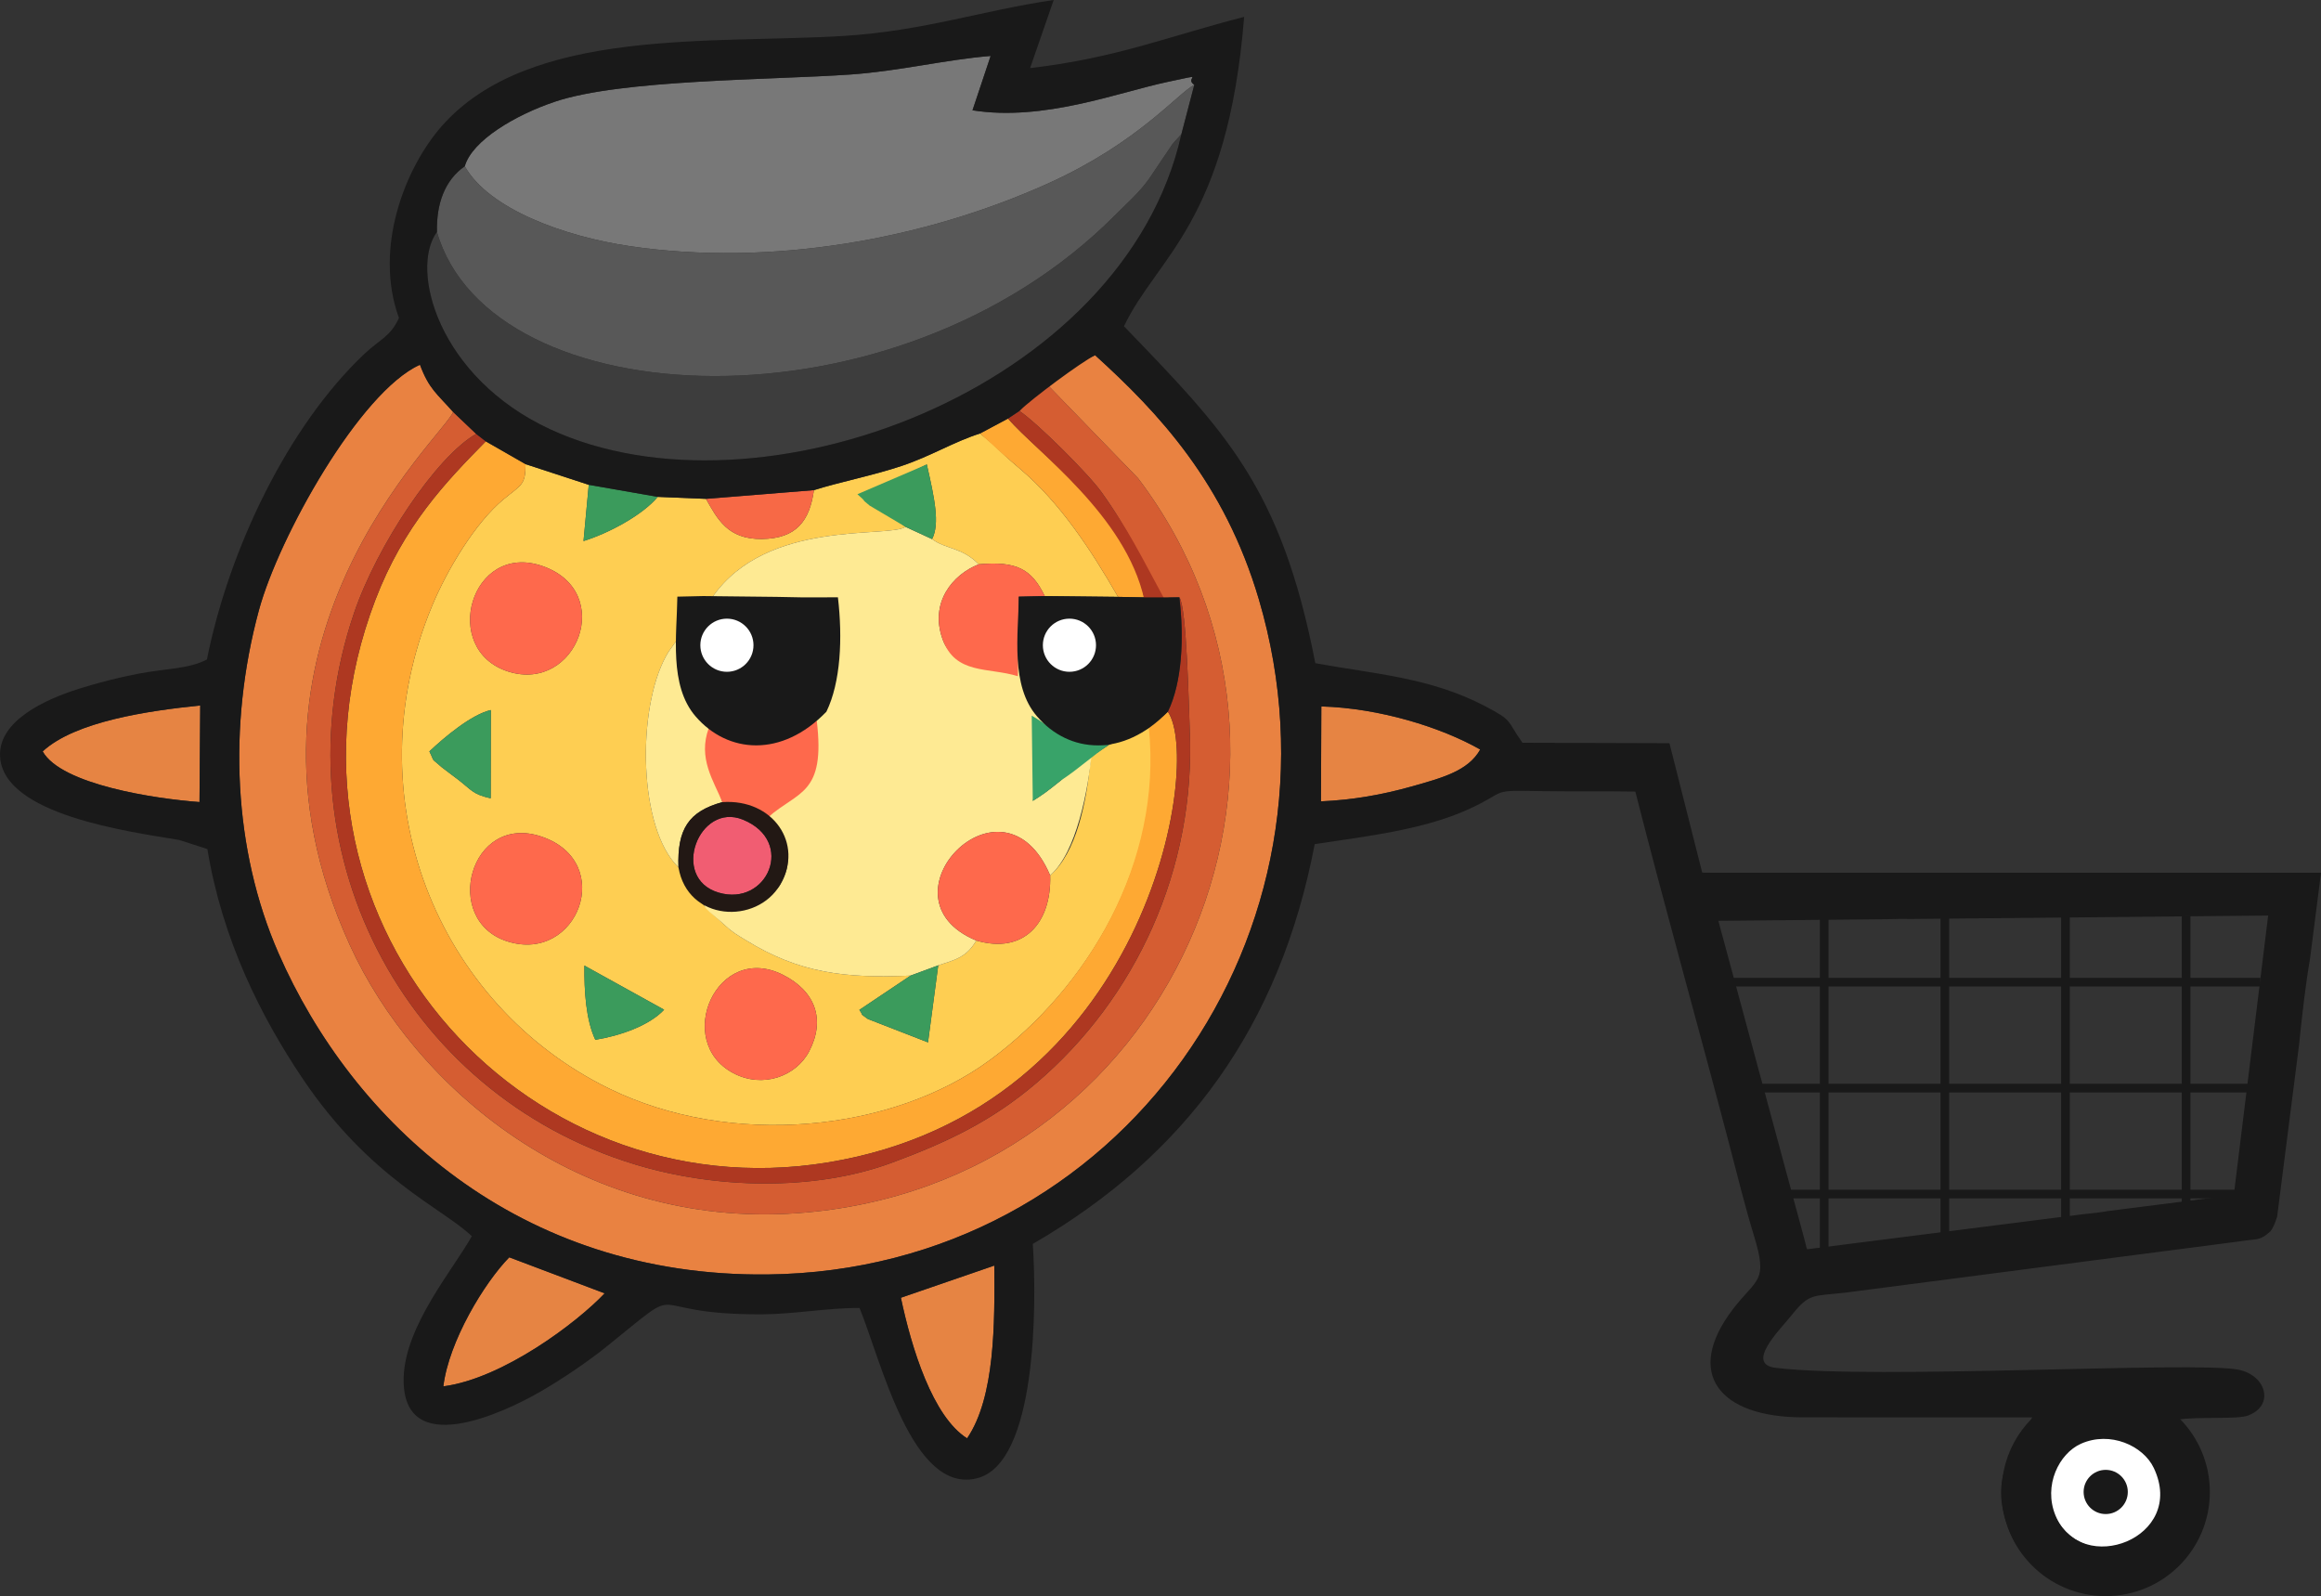 <?xml version="1.0" encoding="UTF-8"?>
<!DOCTYPE svg PUBLIC "-//W3C//DTD SVG 1.1//EN" "http://www.w3.org/Graphics/SVG/1.1/DTD/svg11.dtd">
<!-- Creator: CorelDRAW 2020 (64 Bit) -->
<svg xmlns="http://www.w3.org/2000/svg" xml:space="preserve" width="142.534mm" height="98.012mm" version="1.1" style="shape-rendering:geometricPrecision; text-rendering:geometricPrecision; image-rendering:optimizeQuality; fill-rule:evenodd; clip-rule:evenodd"
viewBox="0 0 11829.82 8134.61"
 xmlns:xlink="http://www.w3.org/1999/xlink"
 xmlns:xodm="http://www.corel.com/coreldraw/odm/2003">
 <rect x="0" y="0" width="11829.82" height="8134.61" fill="#333333" stroke="none"/>
 <defs>
  <style type="text/css">
   <![CDATA[
    .str0 {stroke:#191919;stroke-width:16.6;stroke-miterlimit:22.926}
    .fil17 {fill:#191919}
    .fil18 {fill:#191919}
    .fil12 {fill:#221814}
    .fil15 {fill:#38A369}
    .fil14 {fill:#3B9B5C}
    .fil7 {fill:#3D3D3D}
    .fil4 {fill:#585858}
    .fil2 {fill:#787878}
    .fil8 {fill:#AE3821}
    .fil6 {fill:#D55D32}
    .fil9 {fill:#E68443}
    .fil1 {fill:#E98241}
    .fil11 {fill:#F15D72}
    .fil13 {fill:#F76946}
    .fil16 {fill:#FDFDFD}
    .fil10 {fill:#FE694C}
    .fil5 {fill:#FEA933}
    .fil0 {fill:#FECE52}
    .fil3 {fill:#FEEA93}
    .fil19 {fill:white}
   ]]>
  </style>
 </defs>
 <g id="Camada_x0020_1">
  <g id="_2655182636224">
   <path class="fil0" d="M3991.6 4968.78c-337.92,-171.17 -560.08,337.77 -254.57,500.22 150.7,80.13 320.95,16.06 387.18,-110.81 83.98,-160.87 31.98,-306.04 -132.6,-389.41zm-1012.97 -47.51c-1.39,128.77 7.72,277.17 55.57,378.17 128.46,-20.96 275.41,-72.7 350.75,-153.44l-406.32 -224.73zm-217.09 -656.96c-367.44,-126.02 -514.3,429.01 -172.49,534.51 356.11,109.93 550.92,-404.72 172.49,-534.51zm-260 -645.5c-98.13,22.13 -238.03,139.58 -312.98,210.74 31.02,63.05 3.1,27.22 62.5,80.43 6.08,5.44 62.96,47.34 83.22,62.95 69.55,53.58 74.9,75.34 166.63,95.78l0.62 -449.9zm264.04 -733.63c-365.9,-127.76 -524.44,427.22 -174.32,537.61 347.51,109.57 548.76,-406.87 174.32,-537.61zm2932.88 156.85l-373.59 -4.14c-66.65,-137.82 -143.23,-179.2 -336.38,-162.04 -86.35,-87.76 -166.86,-75.56 -237.84,-128.3 40.6,-78.64 12.29,-208.62 -26.79,-380.63l-327.13 159.25c26.48,56.75 5.23,3.28 58.31,46.2l160.73 112.94c-93.42,58.65 -706.09,-41.18 -983.77,356.35l-177.4 7.29 -2.05 211.92c-6.03,6.49 -12.71,15.49 -16.47,20.85l-29.55 41.32c-4.01,6.57 -8.2,13.89 -11.93,20.69 -150.27,273.82 -140.65,880.92 63.5,1076.65 59.09,140.64 146.04,212.16 238.56,297.04 41.17,37.77 63.88,48.95 103.24,73.34 272.64,168.99 508.73,196.41 841.04,181.47l-261.07 174.89c24.52,32.57 -4.2,12.6 43.53,46.31l306.53 119.16 52.11 -392.55c83.64,-27.55 144.35,-40.1 193.95,-126.55 241.91,71.06 383.92,-89.03 376.58,-331.89 133.56,-116.59 184.31,-369.27 205.4,-582.72 2.56,-6.19 -5.4,-45.27 -3.1,-48.21 2.26,-2.9 20.62,17.29 23.53,14.01l72.71 -47.48 209.29 -89.64c71,686.6 -320.45,1331.25 -814.88,1694.82 -499.68,367.44 -1321.61,449.67 -1943.29,144.33 -872.96,-428.75 -1307.58,-1482.71 -898.96,-2461.05 75.57,-180.95 218.21,-421.19 364.2,-541.68 90.48,-74.69 110.79,-70.85 111.16,-178.48l322.15 105.37 -26.69 286.56c131.31,-40.7 302.24,-133.67 378.32,-225.13l245.78 10.15c58.11,101.76 110.34,206.53 284.24,204.57 177.76,-2 244.25,-93.33 265.95,-248.98 133.28,-42.01 299.07,-74.03 446.64,-123.21 148.95,-49.63 265.85,-123.01 400.17,-165.56 126.4,103.85 59.46,57.6 207.86,183.85 199.34,169.59 355.41,404.92 495.4,648.92z"/>
   <path class="fil1" d="M2309.6 2099.78c-46.47,123.96 -1231.68,1172.42 -526.55,2716.92 331.68,726.52 1170.81,1444.2 2276.78,1366.74 1911.76,-133.91 2839.32,-2293.77 1740.86,-3745.88l-461.29 -475.98c35.12,-74.52 162.53,-111.86 242.09,-151.23 323.6,293.28 659.25,650.39 834.6,1243.9 498.81,1688.24 -699.44,3419.97 -2502.34,3441.14 -1273.93,14.96 -2118.04,-778.58 -2494.05,-1637.17 -229.75,-524.62 -259.94,-1158.27 -100.06,-1747.95 101.33,-373.72 514.2,-1113.04 820.79,-1251.39 46.18,123.53 85.79,146.68 169.17,240.9z"/>
   <path class="fil2" d="M6087.15 432.24c-84.65,43.89 -285.96,294.16 -738.73,499.71 -639.57,290.36 -1421.59,427.87 -2136.47,322.76 -338.61,-49.78 -721.51,-190.55 -842.99,-407.5 37.5,-131.48 258.53,-261.41 459.25,-328.85 338.71,-113.8 1091.24,-109.84 1506.86,-138.63 246.08,-17.04 481.55,-75.47 714.08,-94.62l-92.52 277.04c363.05,57.6 742.97,-91.48 995.39,-144.94 211.62,-44.83 78.56,-22.28 135.13,15.02z"/>
   <path class="fil3" d="M4750.64 2747.55c70.98,52.74 151.49,40.54 237.84,128.3 -133.23,52.44 -251.62,194.95 -184.14,382.7 65.38,181.92 273.66,46.57 423.9,93.64l151.06 282.3 -115.4 447.51c57.83,-36.54 72.48,-47.79 142.89,-104.07l160.34 -159.43c-21.09,213.45 -81,526.52 -214.55,643.11 -241.88,-571.21 -898,115.64 -376.58,331.89 -49.61,86.46 -110.32,99.01 -193.95,126.55l-141.11 52.19c-332.32,14.94 -568.4,-12.48 -841.04,-181.47 -39.36,-24.39 -62.07,-35.57 -103.24,-73.34 -96.99,-88.97 -127.61,-92.63 -94.77,-137.62 152.27,-4.47 316.66,28.39 375,-71.46 94.58,-161.89 -7.13,-250.37 -72.14,-362.28 153.53,-135.39 283.87,-86.27 238.61,-464.18 135.77,-217.02 123.13,-311.69 109.48,-626.46l-620.84 -13.75c277.67,-397.54 890.34,-297.71 983.77,-356.35l134.88 62.25z"/>
   <path class="fil4" d="M6021.42 683.72l-31.44 34.24c-3.96,4.72 -10.47,12 -14.71,17.26l-119.69 177.45c-48.97,68.88 -113.41,124.77 -169.74,181.54 -1124.72,1133.63 -3185.77,1030.02 -3458.77,87.92 -3.24,-143.68 39.87,-263.95 141.87,-334.91 121.48,216.94 504.39,357.71 842.99,407.5 714.88,105.11 1496.9,-32.4 2136.47,-322.76 452.76,-205.56 654.08,-455.82 738.73,-499.71l-65.72 251.48z"/>
   <path class="fil5" d="M2678.64 2365.48c-0.37,107.63 -20.67,103.8 -111.16,178.48 -145.98,120.49 -288.63,360.74 -364.2,541.68 -408.62,978.35 26,2032.3 898.96,2461.05 621.68,305.34 1443.61,223.11 1943.29,-144.33 494.43,-363.57 880.83,-1007.3 809.84,-1693.9 33.31,-71.48 36.88,-18.96 96.96,-81.2 177.31,256.64 -100.74,2028.15 -1731.62,2296.89 -1577.44,259.93 -2915.42,-1272.54 -2307.98,-2865.4 144.66,-379.36 359.71,-602.55 563.27,-809.37l202.64 116.09z"/>
   <path class="fil6" d="M2309.6 2099.78l117.23 111.56c-203.93,115.76 -505.79,569.7 -622.62,913.82 -402.81,1186.38 240.52,2448.36 1435.03,2810.36 405.34,122.83 908.88,137.62 1307.15,-9.73 286.96,-106.18 511.07,-214.4 735.79,-405.89 503.54,-429.05 814.48,-1088.61 781.64,-1804.09 -4.95,-108 -14.55,-618.9 -52.77,-671.49l-88.63 3.85c-122.05,-225.39 -170.18,-347.07 -308.02,-539.72 -67.24,-93.99 -327.24,-352.59 -418.48,-414.05 71.73,-70.75 38.95,-103.61 140.27,-136.49l464.5 479.64c1098.46,1452.11 170.9,3611.96 -1740.86,3745.88 -1105.98,77.46 -1945.1,-640.22 -2276.78,-1366.74 -705.13,-1544.51 480.08,-2592.96 526.55,-2716.92z"/>
   <path class="fil7" d="M2227.08 1182.13c273,942.1 2334.05,1045.71 3458.77,-87.92 56.33,-56.77 120.77,-112.66 169.74,-181.54l119.69 -177.45c4.24,-5.26 10.75,-12.54 14.71,-17.26l31.44 -34.24c-291.96,1303.44 -2156.3,1996.18 -3217.97,1503.69 -571.25,-264.99 -716.32,-815.12 -576.37,-1005.28z"/>
   <path class="fil8" d="M5952.34 3627.28c73.12,-150.16 83.16,-375.59 58.71,-582.95 38.22,52.59 47.81,563.49 52.77,671.49 32.83,715.49 -278.1,1375.04 -781.64,1804.09 -224.72,191.49 -448.83,299.71 -735.79,405.89 -398.28,147.35 -901.81,132.56 -1307.15,9.73 -1194.51,-362 -1837.83,-1623.97 -1435.03,-2810.36 116.83,-344.12 418.69,-798.06 622.62,-913.82l49.18 38.05c-203.56,206.82 -418.61,430.01 -563.27,809.37 -607.43,1592.86 730.54,3125.33 2307.98,2865.4 1630.88,-268.74 1908.93,-2040.25 1731.62,-2296.89z"/>
   <path class="fil9" d="M1016.83 4087.77c-222.92,-16.29 -704.56,-88.28 -799.27,-258.23 164.93,-152.76 538.31,-207.28 802.95,-233.98l-3.68 492.21z"/>
   <path class="fil9" d="M4929.17 7330.6c-175.11,-110.11 -283.04,-458.57 -337.41,-716.57l476.04 -163.92c2.37,289.62 4.62,670.3 -138.64,880.48z"/>
   <path class="fil9" d="M7544.46 3819.99c-60.98,108.53 -190.88,143.81 -351.91,189 -148.44,41.65 -299.03,68.26 -459.78,75.14l1.88 -483.7c294.22,8.11 609.04,105.29 809.81,219.56z"/>
   <path class="fil9" d="M3081.83 6591.58c-140.05,148.53 -518.28,434.25 -822.11,474.12 27.72,-229.29 209.24,-528.54 335.96,-657.65l486.15 183.53z"/>
   <path class="fil10" d="M2765.58 2885.18c374.44,130.74 173.2,647.18 -174.32,537.61 -350.12,-110.39 -191.58,-665.37 174.32,-537.61z"/>
   <path class="fil10" d="M2761.54 4264.32c378.43,129.8 183.62,644.44 -172.49,534.51 -341.8,-105.51 -194.95,-660.54 172.49,-534.51z"/>
   <path class="fil10" d="M3991.6 4968.78c164.58,83.37 216.58,228.54 132.6,389.41 -66.23,126.87 -236.47,190.94 -387.18,110.81 -305.51,-162.45 -83.35,-671.39 254.57,-500.22z"/>
   <path class="fil10" d="M5352.58 4461.6c7.34,242.86 -134.67,402.95 -376.58,331.89 -521.42,-216.25 134.69,-903.09 376.58,-331.89z"/>
   <path class="fil3" d="M3631.01 3721.63c-57.44,154.51 24.71,259.89 50.67,366.44 -171.87,47.17 -230.57,137.63 -223.59,332.31 -204.15,-195.72 -213.77,-802.82 -63.5,-1076.65 3.73,-6.81 7.93,-14.13 11.93,-20.69l29.55 -41.32c3.77,-5.36 10.45,-14.36 16.47,-20.85 1.29,289.34 79.96,303.42 178.47,460.76z"/>
   <path class="fil10" d="M5324.87 3037.89l-132.2 3 -4.69 405.55c-150.25,-47.08 -318.26,-5.98 -383.64,-187.9 -67.48,-187.75 50.91,-330.26 184.14,-382.7 193.16,-17.16 269.74,24.22 336.38,162.04z"/>
   <path class="fil5" d="M5832.03 3044.38l-133.57 -2.35c-139.99,-244 -296.06,-479.34 -495.4,-648.92 -148.41,-126.25 -91.54,-79.99 -207.86,-183.85l142.52 -76.06c147.92,173.45 598.56,480.48 694.31,911.18z"/>
   <path class="fil10" d="M3914.93 4165.3c-85.11,-59.82 -107.37,-67.32 -233.24,-77.24 -43.34,-107.47 -126.35,-223.38 -68.91,-377.89 238.65,79.7 342.81,79.16 550.17,-36.58 45.27,377.92 -94.48,356.31 -248.01,491.7z"/>
   <path class="fil11" d="M3786.55 4177.39c271.07,110.68 124.28,445.85 -124.29,371.74 -248.34,-74.04 -99.72,-463.2 124.29,-371.74z"/>
   <path class="fil12" d="M3786.55 4177.39c-224.01,-91.46 -372.63,297.7 -124.29,371.74 248.57,74.11 395.35,-261.07 124.29,-371.74zm190.34 330.93c-120.69,206.55 -472.76,187.77 -518.8,-87.95 -6.98,-194.68 51.72,-285.14 223.59,-332.31 258.38,-18.08 416.73,212.26 295.21,420.26z"/>
   <path class="fil13" d="M3598.2 2542.44l550.19 -44.41c-21.7,155.65 -88.19,246.98 -265.95,248.98 -173.89,1.96 -226.13,-102.81 -284.24,-204.57z"/>
   <path class="fil8" d="M5933.86 3051.37l-101.37 4.9c-95.74,-430.69 -546.84,-749.62 -694.76,-923.07l58.2 -38.79c91.25,61.46 351.25,320.07 418.48,414.05 137.83,192.65 197.41,317.52 319.45,542.91z"/>
   <path class="fil14" d="M2500.92 4068.71c-91.74,-20.43 -97.08,-42.2 -166.63,-95.78 -20.26,-15.61 -77.14,-57.51 -83.22,-62.95 -59.4,-53.21 -31.49,-17.38 -62.5,-80.43 74.95,-71.15 214.84,-188.61 312.98,-210.74l-0.62 449.9z"/>
   <path class="fil14" d="M4640.94 4972.23l141.11 -52.19 -52.11 392.55 -306.53 -119.16c-47.73,-33.71 -19.01,-13.74 -43.53,-46.31l261.07 -174.89z"/>
   <path class="fil14" d="M3384.94 5146c-75.34,80.74 -222.29,132.49 -350.75,153.44 -47.85,-101.01 -56.95,-249.4 -55.57,-378.17l406.32 224.73z"/>
   <path class="fil14" d="M4750.64 2747.55l-134.88 -62.25 -183.15 -108.37c-53.08,-42.92 -5.3,-8.2 -62.43,-58.09l353.66 -151.92c39.08,172.01 67.39,301.99 26.79,380.63z"/>
   <path class="fil15" d="M5651.12 3797.19c-86.75,56.65 -147.63,117.37 -244.32,180.72 -70.41,56.28 -85.05,67.53 -142.89,104.07l-5.38 -434.69c129.71,74.37 166.69,151.18 392.59,149.9z"/>
   <path class="fil14" d="M3352.43 2532.29c-76.08,91.46 -247.01,184.43 -378.32,225.13l26.69 -286.56 351.63 61.43z"/>
   <g>
    <path class="fil16" d="M10665.48 7676.89c260.92,114.87 146.77,-277.61 -1.28,-139.52 -91.29,85.16 1.25,139.48 1.28,139.52zm-188.98 46.8c-63.15,-153.39 18.6,-315.71 129.4,-365.36 149.32,-66.9 318.01,10.08 371.61,123.16 170.03,358.72 -370.43,559.4 -501.01,242.2z"/>
    <path class="fil17" d="M10665.48 7676.89c-0.02,-0.04 -92.57,-54.35 -1.28,-139.52 148.05,-138.1 262.19,254.38 1.28,139.52z"/>
    <circle class="fil18" cx="10732.54" cy="7603.89" r="530.72"/>
    <circle class="fil19" cx="10732.54" cy="7603.89" r="286.38"/>
    <circle class="fil18 str0" cx="10732.54" cy="7603.89" r="104.3"/>
    <rect class="fil18" x="11120.25" y="4668.81" width="44.08" height="1586.5"/>
    <rect class="fil18" transform="matrix(-4.6045E-14 -1 -1.739 2.64845E-14 11520.6 5027.62)" width="44.08" height="1586.5"/>
    <rect class="fil18" x="10505.39" y="4668.81" width="44.08" height="1586.5"/>
    <rect class="fil18" x="9890.52" y="4668.81" width="44.08" height="1725.58"/>
    <rect class="fil18" x="9275.65" y="4668.81" width="44.08" height="1725.58"/>
    <rect class="fil18" transform="matrix(-4.6045E-14 -1 -1.739 2.64845E-14 11520.6 5567.65)" width="44.08" height="1586.5"/>
    <rect class="fil18" transform="matrix(-4.12793E-14 -1 -1.559 2.64845E-14 11498.6 6107.69)" width="44.08" height="1586.5"/>
   </g>
   <path class="fil17" d="M5952.34 3627.28c-227.72,235.88 -503.11,213.82 -666.99,23.54 -135.98,-157.85 -94.92,-415.65 -92.67,-609.93l132.2 -3 373.59 4.14 123.5 2.35 189.09 -0.05c24.45,207.36 14.41,432.79 -58.71,582.95z"/>
   <circle class="fil19" cx="5450.77" cy="3288.44" r="135.42"/>
   <path class="fil18" d="M4212.04 3627.28c-227.72,235.88 -503.11,213.82 -666.99,23.54 -135.98,-157.85 -94.92,-415.65 -92.67,-609.93l132.2 -3 373.59 4.14 123.5 2.35 189.09 -0.05c24.45,207.36 14.41,432.79 -58.71,582.95z"/>
   <circle class="fil19" cx="3704.99" cy="3288.44" r="135.42"/>
   <path class="fil17" d="M10476.5 7723.69c130.58,317.2 671.04,116.52 501.01,-242.2 -53.6,-113.07 -222.29,-190.06 -371.61,-123.16 -110.8,49.65 -192.55,211.96 -129.4,365.36zm-5547.33 -393.09c143.26,-210.19 141,-590.87 138.64,-880.48l-476.04 163.92c54.36,257.99 162.29,606.45 337.41,716.57zm-1847.33 -739.03l-486.15 -183.53c-126.72,129.11 -308.24,428.36 -335.96,657.65 303.83,-39.86 682.06,-325.59 822.11,-474.12zm7528.06 -402.34c56.39,-5.74 98.93,-10.57 131.03,-16.64l644.37 -81.85 175.21 -1424.62 -1829.63 17.62c-18.8,-0.53 -36.8,-0.79 -52.36,-0.31 -26.78,0.83 -47.53,1.19 -63.65,1.42l-446.95 4.31 -12.36 -0.11 0.13 0.22 -376.28 3.63 -0.98 -0.72 0.17 0.72 -20.29 0.2 436.3 1614.29 13.81 54.53 0.9 -0.1 1.39 5.14 1399.2 -177.73zm-5413.97 -4094.83l-58.2 38.79 -142.52 76.06c-134.32,42.55 -251.21,115.93 -400.17,165.56 -147.57,49.18 -313.35,81.2 -446.64,123.21l-550.19 44.41 -245.78 -10.15 -351.63 -61.43 -322.15 -105.37 -202.64 -116.09 -49.18 -38.05 -117.23 -111.56c-83.39,-94.22 -122.99,-117.37 -169.17,-240.9 -306.59,138.35 -719.46,877.67 -820.79,1251.39 -159.88,589.68 -129.69,1223.33 100.06,1747.95 376.01,858.59 1220.12,1652.14 2494.05,1637.17 1802.9,-21.17 3001.15,-1752.9 2502.34,-3441.14 -175.35,-593.51 -511,-950.62 -834.6,-1243.9 -71.68,35.46 -321.94,221.3 -385.57,284.06zm-4175.41 1501.16c-264.64,26.7 -638.02,81.22 -802.95,233.98 94.72,169.95 576.35,241.93 799.27,258.23l3.68 -492.21zm6523.95 224.43c-200.77,-114.27 -515.59,-211.45 -809.81,-219.56l-1.88 483.7c160.76,-6.88 311.34,-33.5 459.78,-75.14 161.04,-45.19 290.94,-80.47 351.91,-189zm4229.68 1064.65c-22.7,132.15 -40.43,285.23 -56.23,440.85l-111.59 874.89c-10.12,33.23 -21.21,58.68 -33.6,74.56 -56.29,49.92 -57.28,36.43 -161.06,52.26l-1994.01 259.27c-180.47,21.9 -193.21,0.26 -287.08,117.85 -57.03,71.38 -237.84,247.69 -80.34,266.92 504.98,61.61 2138.65,-35.36 2359.46,9.64 141.92,28.92 184.15,182.67 48.45,233.42 -56.74,21.22 -263.63,4.42 -357.95,21.12 319.5,279.13 123.13,912.26 -392.66,893.7 -218.48,-7.87 -399.51,-163.26 -464.87,-324.28 -119.85,-295.22 38.56,-414.63 115.16,-581.18l-1170.54 -0.13c-422.78,-0.45 -606.7,-222.96 -354.06,-552.29 122.14,-159.2 179.38,-134.95 106.56,-373.13 -45.53,-148.9 -83.59,-303.89 -124.98,-461.94 -156.89,-599.15 -326.27,-1198.83 -479.78,-1801.87 -156.88,-2.57 -313.62,0.17 -470.37,-2.26 -285.62,-4.43 -168.2,-4.19 -378.74,91.89 -230.32,105.11 -518.71,137.92 -785.01,178.14 -176.82,925.57 -654.76,1584.88 -1436.83,2037.59 20.65,316.72 19.74,1116.4 -283.03,1194.1 -332.03,85.21 -489.29,-595.7 -600.01,-867.39 -159.88,-1.53 -331.3,31.46 -497.65,32.16 -649.31,2.74 -351.9,-188.68 -797.43,168.99 -89.48,71.83 -219.06,160.03 -331.71,225.17 -187.65,108.52 -707.06,352.68 -696.83,-71 6.41,-265.58 254.57,-554.39 347.29,-721.31 -148.26,-143.14 -517.1,-290.11 -862.42,-803.42 -210.81,-313.36 -409.71,-707.26 -485.29,-1169.69l-143.67 -46.35c-253.69,-42.31 -897.88,-127.29 -913.06,-425.62 -9.25,-181.84 230.42,-290.96 401.36,-344.78 95.62,-30.11 198.96,-56.87 303.17,-76.87 142.31,-27.31 257.7,-23.86 349.81,-72.6 112.78,-563.98 413.68,-1189.79 802.66,-1557.48 81.57,-77.1 130.87,-85.48 176.08,-182.96 -130.74,-360.45 34.3,-767.99 216.55,-976.01 446.06,-509.14 1379.55,-419.61 2051.93,-461.62 406.67,-25.41 707.47,-130.35 1068.67,-183.01l-120.27 347.05c442.7,-51.31 709.48,-163.79 1091.05,-260.99 -84.37,1050.43 -444.62,1223.11 -612.5,1576.82 514.33,534.17 800.08,816.22 975.22,1717.09 300.08,55.06 585.89,72.37 864.78,218.8 146.91,77.14 106.55,68.46 191,186.75l749.16 2.26 167.04 659.66 69.13 0.71 3084.72 0 -55.68 436.51zm-9405.18 -4037.43c-102,70.95 -145.11,191.22 -141.87,334.91 -139.95,190.15 5.12,740.29 576.37,1005.28 1061.67,492.49 2926.01,-200.25 3217.97,-1503.69l65.72 -251.48c-56.57,-37.3 76.5,-59.86 -135.13,-15.02 -252.43,53.47 -632.34,202.54 -995.39,144.94l92.52 -277.04c-232.52,19.16 -467.99,77.59 -714.08,94.62 -415.62,28.79 -1168.15,24.83 -1506.86,138.63 -200.72,67.43 -421.75,197.37 -459.25,328.85z"/>
  </g>
 </g>
</svg>
